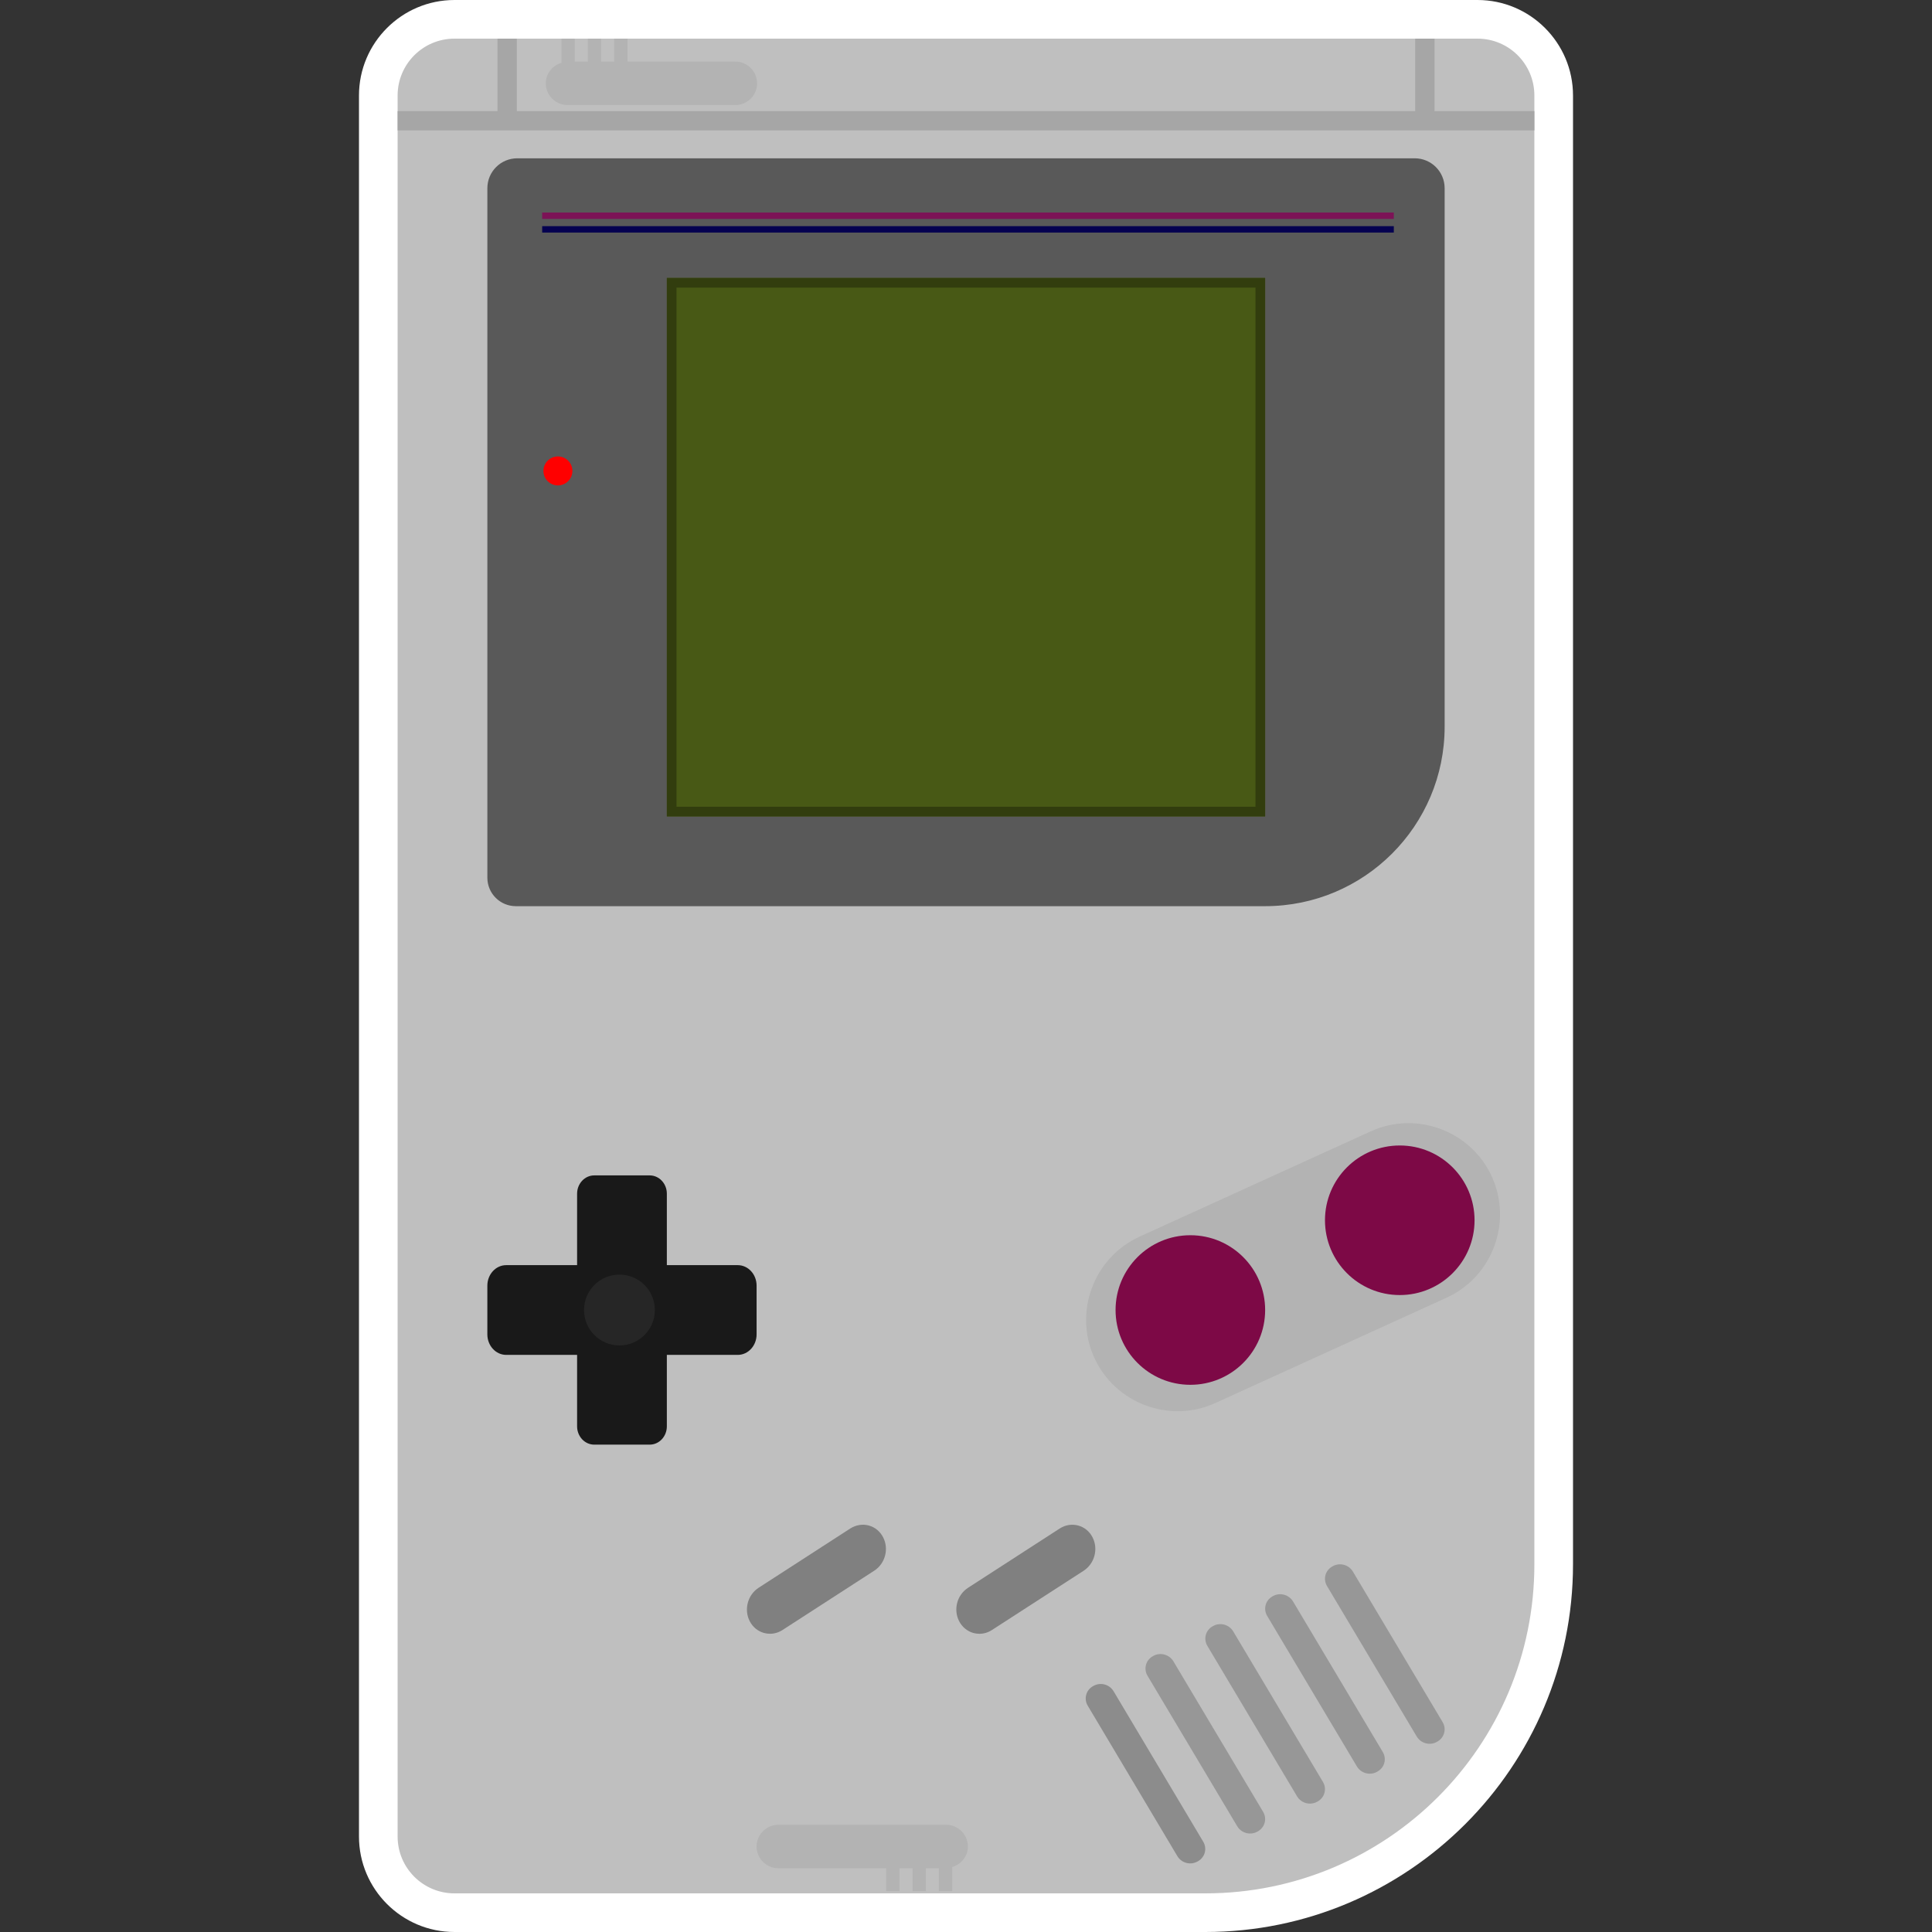 <?xml version="1.0" encoding="UTF-8" standalone="no"?>
<!-- Created with Inkscape (http://www.inkscape.org/) -->

<svg
   xmlns:dc="http://purl.org/dc/elements/1.1/"
   xmlns:cc="http://creativecommons.org/ns#"
   xmlns:rdf="http://www.w3.org/1999/02/22-rdf-syntax-ns#"
   xmlns:svg="http://www.w3.org/2000/svg"
   xmlns="http://www.w3.org/2000/svg"
   xmlns:sodipodi="http://sodipodi.sourceforge.net/DTD/sodipodi-0.dtd"
   xmlns:inkscape="http://www.inkscape.org/namespaces/inkscape"
   id="svg7705"
   version="1.1"
   inkscape:version="0.48.5 r10040"
   width="256"
   height="256"
   xml:space="preserve"
   sodipodi:docname="Nintendo - Game Boy.svg"
   inkscape:export-filename="/Users/margetts/Desktop/BAXY RetroActive/png_clean/Nintendo - Game Boy.png"
   inkscape:export-xdpi="90"
   inkscape:export-ydpi="90"><rect width="100%" height="100%" fill="#333333" stroke="none"/><defs
     id="defs7709"><clipPath
       clipPathUnits="userSpaceOnUse"
       id="clipPath7719"><path
         d="M 0,128 128,128 128,0 0,0 0,128 z"
         id="path7721"
         inkscape:connector-curvature="0" /></clipPath><clipPath
       clipPathUnits="userSpaceOnUse"
       id="clipPath7771"><path
         d="m 76.109,18.415 7.926,0 0,-11.89 -7.926,0 0,11.89 z"
         id="path7773"
         inkscape:connector-curvature="0" /></clipPath><clipPath
       clipPathUnits="userSpaceOnUse"
       id="clipPath7787"><path
         d="m 80.073,20.397 7.926,0 0,-11.89 -7.926,0 0,11.89 z"
         id="path7789"
         inkscape:connector-curvature="0" /></clipPath><clipPath
       clipPathUnits="userSpaceOnUse"
       id="clipPath7803"><path
         d="m 84.037,22.379 7.926,0 0,-11.89 -7.926,0 0,11.89 z"
         id="path7805"
         inkscape:connector-curvature="0" /></clipPath><clipPath
       clipPathUnits="userSpaceOnUse"
       id="clipPath7819"><path
         d="m 88.001,24.361 7.926,0 0,-11.89 -7.926,0 0,11.89 z"
         id="path7821"
         inkscape:connector-curvature="0" /></clipPath></defs><sodipodi:namedview
     pagecolor="#ffffff"
     bordercolor="#666666"
     borderopacity="1"
     objecttolerance="10"
     gridtolerance="10"
     guidetolerance="10"
     inkscape:pageopacity="0"
     inkscape:pageshadow="2"
     inkscape:window-width="1676"
     inkscape:window-height="1005"
     id="namedview7707"
     showgrid="false"
     inkscape:zoom="5.2625"
     inkscape:cx="80"
     inkscape:cy="80"
     inkscape:window-x="4"
     inkscape:window-y="1"
     inkscape:window-maximized="1"
     inkscape:current-layer="g7713" /><g
     id="g7713"
     inkscape:groupmode="layer"
     inkscape:label="Nintendo - Game Boy"
     transform="matrix(1.25,0,0,-1.25,0,256)"><g
       id="g7715"
       transform="matrix(1.6,0,0,1.6,-0.347,0)"><g
         id="g7717"
         clip-path="url(#clipPath7719)"><g
           id="g7723"
           transform="translate(98.106,128)"><path
             d="m 0,0 -18.034,0 -31.711,0 -18.034,0 c -3.489,0 -6.327,-2.838 -6.327,-6.327 l 0,-18.034 0,-11.695 0,-55.888 0,-11.695 0,-18.034 c 0,-3.489 2.838,-6.327 6.327,-6.327 l 18.034,0 12.088,0 19.623,0 c 13.433,0 24.361,10.928 24.361,24.361 l 0,11.695 0,67.583 0,18.034 C 6.327,-2.838 3.489,0 0,0"
             style="fill:#ffffff;fill-opacity:1;fill-rule:nonzero;stroke:none"
             id="path7725"
             inkscape:connector-curvature="0" /></g><g
           id="g7727"
           transform="translate(98.106,125.44)"><path
             d="m 0,0 -18.034,0 -31.711,0 -18.034,0 c -2.081,0 -3.767,-1.687 -3.767,-3.767 l 0,-18.034 0,-11.695 0,-55.888 0,-11.695 0,-18.034 c 0,-2.08 1.686,-3.767 3.767,-3.767 l 18.034,0 12.088,0 19.623,0 c 12.041,0 21.801,9.761 21.801,21.801 l 0,11.695 0,67.583 0,18.034 C 3.767,-1.687 2.081,0 0,0"
             style="fill:#bfbfbf;fill-opacity:1;fill-rule:nonzero;stroke:none"
             id="path7729"
             inkscape:connector-curvature="0" /></g><g
           id="g7731"
           transform="translate(93.946,117.512)"><path
             d="m 0,0 -59.458,0 c -1.095,0 -1.982,-0.887 -1.982,-1.982 l 0,-45.68 c 0,-1.042 0.844,-1.886 1.886,-1.886 l 27.939,0 21.705,0 c 6.568,0 11.892,5.324 11.892,11.891 l 0,35.675 C 1.982,-0.887 1.095,0 0,0"
             style="fill:#595959;fill-opacity:1;fill-rule:nonzero;stroke:none"
             id="path7733"
             inkscape:connector-curvature="0" /></g><path
           d="m 44.397,109.585 39.639,0 0,-35.675 -39.639,0 0,35.675 z"
           style="fill:#485915;fill-opacity:1;fill-rule:nonzero;stroke:none"
           id="path7735"
           inkscape:connector-curvature="0" /><path
           d="m 84.036,109.585 -39.639,0 0,-35.675 39.639,0 0,35.675 z m -0.64,-35.035 -38.359,0 0,34.395 38.359,0 0,-34.395 z"
           style="fill:#323d0e;fill-opacity:1;fill-rule:nonzero;stroke:none"
           id="path7737"
           inkscape:connector-curvature="0" /><g
           id="g7739"
           transform="translate(49.094,44.181)"><path
             d="m 0,0 -4.697,0 0,4.734 c 0,0.669 -0.509,1.212 -1.136,1.212 l -3.674,0 c -0.627,0 -1.136,-0.543 -1.136,-1.212 l 0,-4.734 -4.697,0 c -0.689,0 -1.249,-0.608 -1.249,-1.359 l 0,-3.228 c 0,-0.75 0.56,-1.359 1.249,-1.359 l 4.697,0 0,-4.733 c 0,-0.67 0.509,-1.213 1.136,-1.213 l 3.674,0 c 0.627,0 1.136,0.543 1.136,1.213 l 0,4.733 4.697,0 c 0.69,0 1.249,0.609 1.249,1.359 l 0,3.228 C 1.249,-0.608 0.69,0 0,0"
             style="fill:#191919;fill-opacity:1;fill-rule:nonzero;stroke:none"
             id="path7741"
             inkscape:connector-curvature="0" /></g><g
           id="g7743"
           transform="translate(96.055,42.023)"><path
             d="m 0,0 -15.316,-6.977 c -3.032,-1.381 -6.642,-0.03 -8.023,3.001 l 0,0 c -1.381,3.032 -0.031,6.642 3.001,8.023 l 15.317,6.977 c 3.031,1.381 6.641,0.03 8.022,-3.001 l 0,0 C 4.382,4.991 3.032,1.381 0,0"
             style="fill:#b3b3b3;fill-opacity:1;fill-rule:nonzero;stroke:none"
             id="path7745"
             inkscape:connector-curvature="0" /></g><g
           id="g7747"
           transform="translate(84.036,41.208)"><path
             d="m 0,0 c 0,-2.736 -2.218,-4.955 -4.955,-4.955 -2.736,0 -4.955,2.219 -4.955,4.955 0,2.736 2.219,4.955 4.955,4.955 C -2.218,4.955 0,2.736 0,0"
             style="fill:#7d0946;fill-opacity:1;fill-rule:nonzero;stroke:none"
             id="path7749"
             inkscape:connector-curvature="0" /></g><g
           id="g7751"
           transform="translate(97.91,47.154)"><path
             d="m 0,0 c 0,-2.736 -2.218,-4.955 -4.955,-4.955 -2.736,0 -4.955,2.219 -4.955,4.955 0,2.736 2.219,4.955 4.955,4.955 C -2.218,4.955 0,2.736 0,0"
             style="fill:#7d0946;fill-opacity:1;fill-rule:nonzero;stroke:none"
             id="path7753"
             inkscape:connector-curvature="0" /></g><g
           id="g7755"
           transform="translate(57.77,26.933)"><path
             d="m 0,0 c -0.406,0.109 -0.85,0.036 -1.22,-0.2 l -6.07,-3.924 c -0.729,-0.472 -0.989,-1.446 -0.591,-2.22 0.204,-0.393 0.544,-0.67 0.957,-0.78 0.128,-0.034 0.257,-0.05 0.384,-0.05 0.29,0 0.576,0.085 0.834,0.251 l 6.069,3.924 c 0.732,0.472 0.992,1.447 0.592,2.218 C 0.754,-0.389 0.414,-0.111 0,0"
             style="fill:#808080;fill-opacity:1;fill-rule:nonzero;stroke:none"
             id="path7757"
             inkscape:connector-curvature="0" /></g><g
           id="g7759"
           transform="translate(72.599,26.151)"><path
             d="M 0,0 C -0.201,0.394 -0.541,0.67 -0.956,0.781 -1.366,0.89 -1.81,0.818 -2.175,0.58 l -6.069,-3.924 c -0.732,-0.471 -0.992,-1.446 -0.592,-2.217 0.199,-0.388 0.547,-0.673 0.957,-0.783 0.128,-0.033 0.257,-0.05 0.385,-0.05 0.289,0 0.577,0.085 0.833,0.252 l 6.07,3.923 C 0.138,-1.746 0.398,-0.772 0,0"
             style="fill:#808080;fill-opacity:1;fill-rule:nonzero;stroke:none"
             id="path7761"
             inkscape:connector-curvature="0" /></g><g
           id="g7763"
           transform="translate(73.995,15.951)"><path
             d="m 0,0 5.939,-9.968 c 0.271,-0.456 0.116,-1.035 -0.347,-1.294 l -0.036,-0.02 c -0.463,-0.259 -1.059,-0.1 -1.33,0.356 l -5.939,9.968 c -0.271,0.455 -0.116,1.035 0.347,1.294 l 0.036,0.02 C -0.867,0.615 -0.271,0.456 0,0"
             style="fill:#8c8c8c;fill-opacity:1;fill-rule:nonzero;stroke:none"
             id="path7765"
             inkscape:connector-curvature="0" /></g><g
           id="g7767"><g
             id="g7769" /><g
             id="g7775"><g
               clip-path="url(#clipPath7771)"
               id="g7777"
               style="opacity:0.778"><g
                 transform="translate(77.957,17.934)"
                 id="g7779"><path
                   d="m 0,0 5.944,-9.971 c 0.272,-0.455 0.117,-1.035 -0.347,-1.294 l -0.036,-0.021 c -0.463,-0.259 -1.059,-0.099 -1.331,0.357 l -5.944,9.97 c -0.272,0.456 -0.117,1.036 0.346,1.295 l 0.037,0.021 C -0.868,0.616 -0.272,0.456 0,0"
                   style="fill:#8c8c8c;fill-opacity:1;fill-rule:nonzero;stroke:none"
                   id="path7781"
                   inkscape:connector-curvature="0" /></g></g></g></g><g
           id="g7783"><g
             id="g7785" /><g
             id="g7791"><g
               clip-path="url(#clipPath7787)"
               id="g7793"
               style="opacity:0.778"><g
                 transform="translate(81.921,19.916)"
                 id="g7795"><path
                   d="m 0,0 5.944,-9.971 c 0.272,-0.455 0.117,-1.035 -0.347,-1.294 l -0.036,-0.021 c -0.463,-0.259 -1.059,-0.099 -1.331,0.357 l -5.944,9.97 c -0.272,0.456 -0.117,1.036 0.346,1.295 l 0.037,0.021 C -0.868,0.616 -0.272,0.456 0,0"
                   style="fill:#8c8c8c;fill-opacity:1;fill-rule:nonzero;stroke:none"
                   id="path7797"
                   inkscape:connector-curvature="0" /></g></g></g></g><g
           id="g7799"><g
             id="g7801" /><g
             id="g7807"><g
               clip-path="url(#clipPath7803)"
               id="g7809"
               style="opacity:0.778"><g
                 transform="translate(85.885,21.898)"
                 id="g7811"><path
                   d="m 0,0 5.944,-9.971 c 0.272,-0.455 0.117,-1.035 -0.347,-1.294 l -0.036,-0.021 c -0.463,-0.259 -1.059,-0.099 -1.331,0.357 l -5.944,9.97 c -0.272,0.456 -0.117,1.036 0.346,1.295 l 0.037,0.021 C -0.868,0.616 -0.272,0.456 0,0"
                   style="fill:#8c8c8c;fill-opacity:1;fill-rule:nonzero;stroke:none"
                   id="path7813"
                   inkscape:connector-curvature="0" /></g></g></g></g><g
           id="g7815"><g
             id="g7817" /><g
             id="g7823"><g
               clip-path="url(#clipPath7819)"
               id="g7825"
               style="opacity:0.778"><g
                 transform="translate(89.849,23.88)"
                 id="g7827"><path
                   d="m 0,0 5.944,-9.971 c 0.272,-0.455 0.117,-1.035 -0.347,-1.294 l -0.036,-0.021 c -0.463,-0.259 -1.059,-0.099 -1.331,0.357 l -5.944,9.97 c -0.272,0.456 -0.117,1.036 0.346,1.295 l 0.037,0.021 C -0.868,0.616 -0.272,0.456 0,0"
                   style="fill:#8c8c8c;fill-opacity:1;fill-rule:nonzero;stroke:none"
                   id="path7829"
                   inkscape:connector-curvature="0" /></g></g></g></g><g
           id="g7831"
           transform="translate(38.14,96.8)"><path
             d="m 0,0 c 0,-0.53 -0.43,-0.96 -0.96,-0.96 -0.53,0 -0.96,0.43 -0.96,0.96 0,0.53 0.43,0.96 0.96,0.96 C -0.43,0.96 0,0.53 0,0"
             style="fill:#ff0000;fill-opacity:1;fill-rule:nonzero;stroke:none"
             id="path7833"
             inkscape:connector-curvature="0" /></g><g
           id="g7835"
           transform="translate(95.257,120.64)"><path
             d="m 0,0 0,4.8 -1.28,0 0,-4.8 -59.52,0 0,4.8 -1.28,0 0,-4.8 -6.617,0 0,-1.28 75.314,0 0,1.28 L 0,0 z"
             style="fill:#a6a6a6;fill-opacity:1;fill-rule:nonzero;stroke:none"
             id="path7837"
             inkscape:connector-curvature="0" /></g><g
           id="g7839"
           transform="translate(48.937,123.92)"><path
             d="m 0,0 -7.146,0 0,1.52 -0.88,0 0,-1.52 -0.867,0 0,1.52 -0.88,0 0,-1.52 -0.867,0 0,1.52 -0.88,0 0,-1.601 c -0.595,-0.177 -1.04,-0.709 -1.04,-1.359 0,-0.792 0.648,-1.44 1.44,-1.44 l 11.12,0 c 0.792,0 1.44,0.648 1.44,1.44 C 1.44,-0.648 0.792,0 0,0"
             style="fill:#b3b3b3;fill-opacity:1;fill-rule:nonzero;stroke:none"
             id="path7841"
             inkscape:connector-curvature="0" /></g><g
           id="g7843"
           transform="translate(51.783,4.224)"><path
             d="m 0,0 7.146,0 0,-1.52 0.88,0 0,1.52 0.867,0 0,-1.52 0.88,0 0,1.52 0.867,0 0,-1.52 0.88,0 0,1.601 c 0.595,0.177 1.04,0.709 1.04,1.359 0,0.792 -0.648,1.44 -1.44,1.44 L 0,2.88 C -0.792,2.88 -1.44,2.232 -1.44,1.44 -1.44,0.648 -0.792,0 0,0"
             style="fill:#b3b3b3;fill-opacity:1;fill-rule:nonzero;stroke:none"
             id="path7845"
             inkscape:connector-curvature="0" /></g><path
           d="m 92.56,113.495 -56.423,0 0,0.425 56.423,0 0,-0.425 z"
           style="fill:#7c1356;fill-opacity:1;fill-rule:nonzero;stroke:none"
           id="path7847"
           inkscape:connector-curvature="0" /><path
           d="m 92.56,112.592 -56.423,0 0,0.425 56.423,0 0,-0.425 z"
           style="fill:#050050;fill-opacity:1;fill-rule:nonzero;stroke:none"
           id="path7849"
           inkscape:connector-curvature="0" /><g
           id="g7851"
           transform="translate(43.603,41.208)"><path
             d="m 0,0 c 0,-1.296 -1.051,-2.347 -2.347,-2.347 -1.296,0 -2.346,1.051 -2.346,2.347 0,1.296 1.05,2.347 2.346,2.347 C -1.051,2.347 0,1.296 0,0"
             style="fill:#262626;fill-opacity:1;fill-rule:nonzero;stroke:none"
             id="path7853"
             inkscape:connector-curvature="0" /></g></g></g></g></svg>